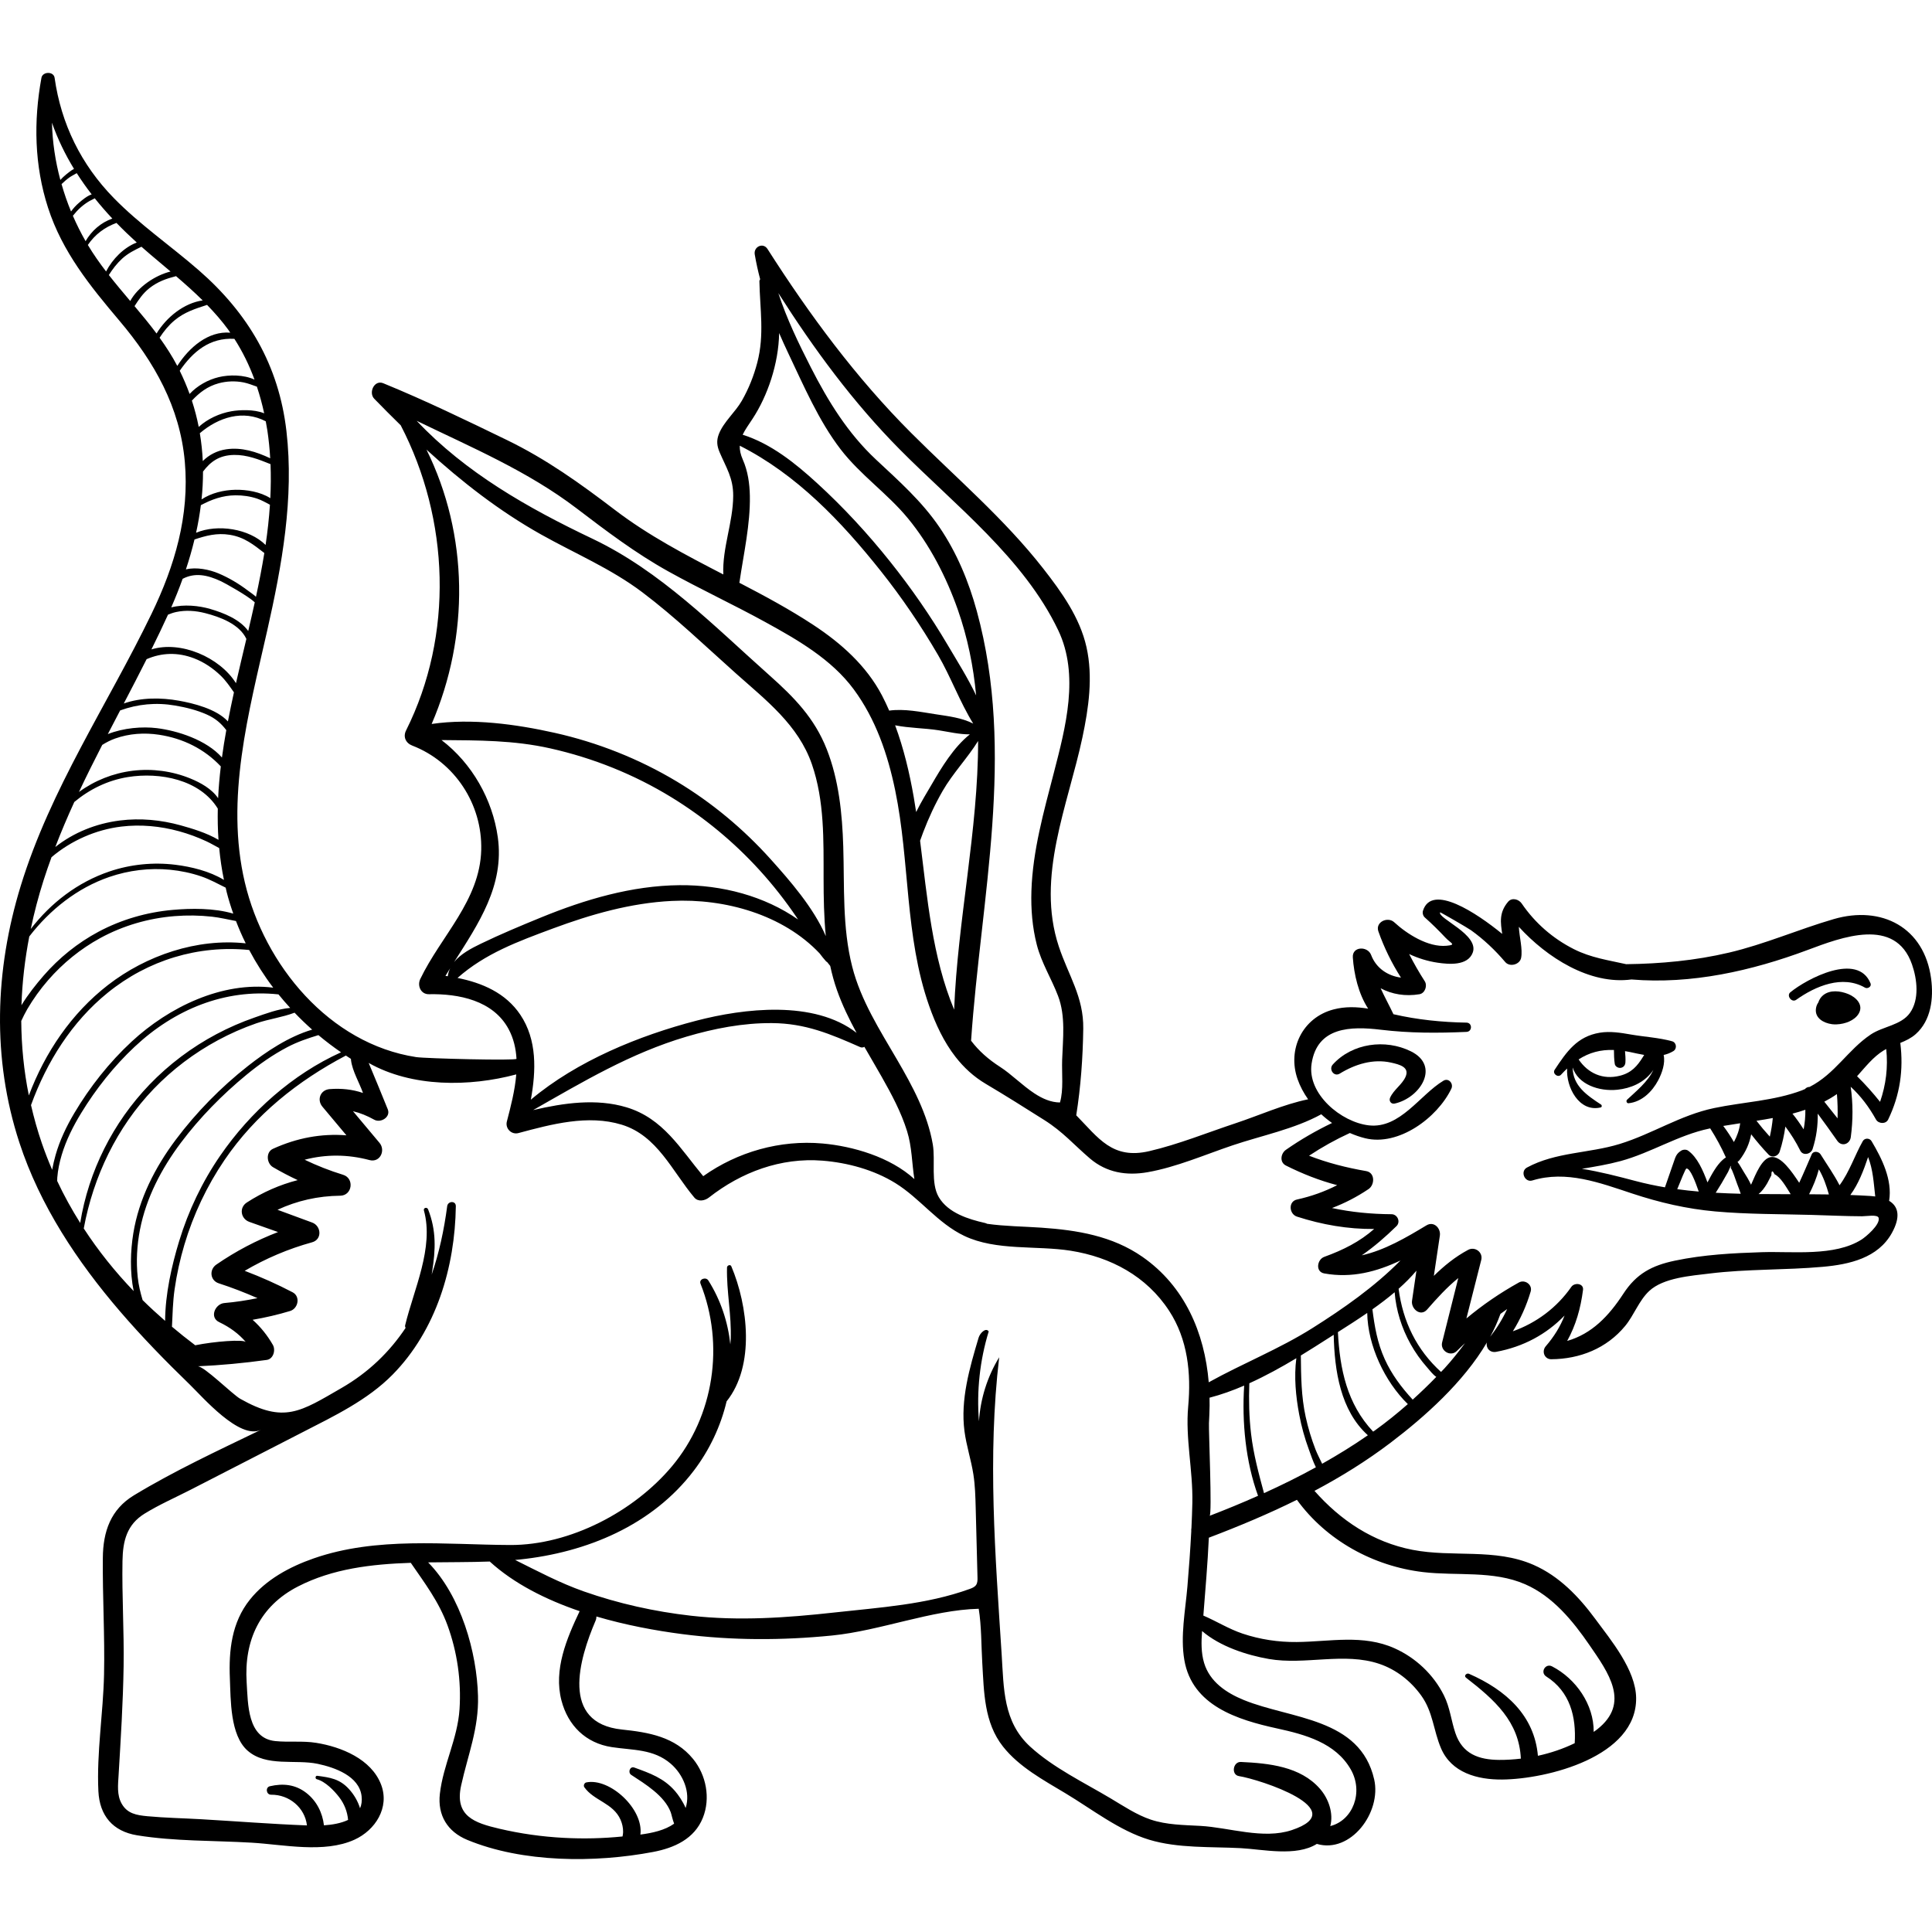 <?xml version="1.0" encoding="iso-8859-1"?>
<!-- Generator: Adobe Illustrator 19.0.0, SVG Export Plug-In . SVG Version: 6.00 Build 0)  -->
<svg version="1.1" id="Capa_1" xmlns="http://www.w3.org/2000/svg" xmlns:xlink="http://www.w3.org/1999/xlink" x="0px" y="0px"
	 viewBox="0 0 512 512" style="enable-background:new 0 0 512 512;" xml:space="preserve">
<g>
	<g>
		<g>
			<path d="M373.908,278.618c-6.792-3.361-15.584-2.17-20.716,3.504c-1.125,1.244,0.314,3.342,1.851,2.399
				c4.068-2.495,8.829-3.989,13.613-2.919c2.245,0.503,5.002,1.19,3.808,3.817c-0.926,2.039-3.118,3.364-4.071,5.477
				c-0.381,0.844,0.244,1.774,1.202,1.563C376.379,290.961,381.776,282.512,373.908,278.618z"/>
			<path d="M443.108,275.942c-3.529-0.968-7.269-1.155-10.884-1.781c-2.711-0.47-5.51-0.934-8.256-0.484
				c-6.035,0.989-8.804,5.043-11.965,9.82c-0.673,1.016,0.868,2.21,1.692,1.306c0.535-0.587,1.072-1.122,1.61-1.627
				c-0.313,4.894,3.163,11.664,8.884,10.309c0.369-0.087,0.386-0.576,0.1-0.764c-3.688-2.429-7.497-4.947-7.517-9.832
				c1.43,4.488,6.957,6.416,11.859,5.901c3.547-0.373,6.875-1.815,9.101-4.661c0.147-0.188,0.288-0.387,0.424-0.592
				c-1.405,3.117-4.649,5.719-6.971,7.902c-0.324,0.305-0.093,0.978,0.386,0.931c3.52-0.342,6.285-3.078,7.871-6.086
				c1.005-1.907,1.925-4.51,1.442-6.704c0.87-0.197,1.727-0.511,2.565-1.02C444.494,277.925,444.311,276.272,443.108,275.942z
				 M435.411,280.075c-1.535,2.482-3.077,4.234-6.098,5c-4.593,1.165-8.505-0.676-10.964-4.318c2.822-1.825,5.837-2.633,9.36-2.503
				c0.022,1.24,0.022,2.498,0.225,3.714c0.116,0.693,0.934,1.122,1.572,1.026c0.735-0.111,1.188-0.677,1.242-1.407
				c0.074-0.99-0.019-2.014-0.104-3.023c0.426,0.071,0.847,0.134,1.288,0.228c1.267,0.269,2.534,0.567,3.791,0.777
				C435.622,279.733,435.522,279.895,435.411,280.075z"/>
			<path d="M489.803,263.429c-2.075-0.836-4.826-1.198-6.678,0.338c-0.621,0.516-1.021,1.178-1.249,1.891
				c-0.332,0.468-0.567,1.028-0.644,1.717c-0.278,2.472,2.085,3.743,4.204,4.037c0.055,0.01,0.109,0.014,0.163,0.022
				c0.023,0.003,0.047,0.007,0.069,0.009c0.039,0.004,0.082,0.002,0.122,0.005c0.328,0.036,0.657,0.043,0.988,0.018
				c2.158-0.087,4.689-1.001,5.779-2.812C493.97,266.309,491.856,264.257,489.803,263.429z"/>
			<path d="M474.464,262.961c-1.11,0.905,0.364,2.839,1.542,1.999c5.154-3.673,12.275-6.656,18.238-3.222
				c0.688,0.396,1.813-0.282,1.469-1.129C492.309,252.233,478.853,259.379,474.464,262.961z"/>
			<path d="M511.767,259.352c-1.803-13.611-13.126-19.473-25.815-15.78c-9.362,2.725-18.201,6.635-27.749,8.88
				c-8.994,2.115-18.064,2.955-27.242,3.068c-4.738-1.066-9.348-1.697-13.888-3.996c-5.576-2.823-10.289-6.929-13.81-12.09
				c-0.765-1.122-2.576-1.663-3.597-0.464c-2.469,2.902-1.989,5.581-1.568,8.52c-6.807-5.562-18.663-13.446-20.994-6.146
				c-0.188,0.586,0.005,1.367,0.47,1.779c1.925,1.706,3.734,3.501,5.496,5.374c1.429,1.52,3.01,1.885,0.268,2.139
				c-4.904,0.453-10.528-3.159-13.863-6.237c-1.716-1.584-5.07-0.057-4.188,2.438c1.534,4.339,3.532,8.399,5.979,12.239
				c-3.463-0.444-6.58-2.481-7.907-6c-0.909-2.411-5.054-2.33-4.848,0.656c0.308,4.462,1.481,9.59,4.06,13.568
				c-3.056-0.494-6.131-0.599-9.222,0.224c-8.188,2.181-12.248,10.548-9.482,18.46c0.663,1.895,1.624,3.682,2.796,5.339
				c-6.526,1.343-12.96,4.266-19.205,6.338c-7.543,2.503-15.145,5.601-22.891,7.402c-9.789,2.277-13.476-3.507-19.354-9.496
				c1.202-7.556,1.751-15.322,1.859-22.943c0.121-8.475-3.928-14.081-6.489-21.827c-6.095-18.434,2.453-37.42,6.263-55.356
				c1.657-7.804,2.846-16.065,1.081-23.952c-1.752-7.83-6.598-14.597-11.457-20.813c-10.337-13.224-23.179-24.117-35.002-35.943
				c-14.641-14.646-26.944-31.317-38.069-48.74c-1.176-1.842-3.733-0.605-3.387,1.428c0.38,2.229,0.866,4.421,1.436,6.585
				c-0.127,0.148-0.207,0.345-0.202,0.586c0.15,7.391,1.356,14.098-0.547,21.446c-0.919,3.546-2.288,6.98-4.109,10.163
				c-1.751,3.061-4.809,5.567-6.09,8.835c-0.69,1.76-0.489,3.189,0.211,4.832c1.735,4.073,3.615,6.802,3.592,11.535
				c-0.033,7.043-2.923,13.82-2.62,20.831c-9.903-5.119-19.779-10.274-28.734-17.103c-9.201-7.017-18.2-13.471-28.662-18.543
				c-10.777-5.224-21.631-10.492-32.717-15.025c-2.394-0.979-3.966,2.487-2.392,4.108c2.307,2.375,4.645,4.725,7.016,7.04
				c12.948,24.945,14.058,55.588,1.414,80.865c-0.846,1.692-0.077,3.347,1.63,4.006c11.268,4.35,18.606,15.523,18.289,27.669
				c-0.35,13.41-10.675,22.777-16.162,34.209c-0.84,1.749,0.146,4.061,2.304,4.016c7.896-0.165,17.019,1.634,21.108,9.235
				c1.326,2.465,1.936,5.133,2.098,7.877c0.032,0.541-24.157-0.074-26.581-0.446c-23.022-3.529-40.234-24.393-45.407-46.268
				c-5.256-22.224,1.035-45.101,5.93-66.785c3.9-17.273,7.142-35.072,5.092-52.828C73.9,96.837,65.789,83.04,52.664,71.608
				c-7.427-6.469-15.622-12.076-22.521-19.141c-8.65-8.857-13.935-19.603-15.674-31.847c-0.249-1.758-3.176-1.693-3.487,0
				c-2.11,11.517-1.875,23.219,1.744,34.417c3.78,11.697,11.139,20.752,18.95,29.993c9.211,10.897,16.016,22.863,17.3,37.335
				c1.271,14.31-2.658,27.572-8.841,40.348c-11.675,24.123-26.731,46.249-34.66,72.114c-6.833,22.288-7.629,45.681-0.345,67.956
				c5.462,16.702,15.326,31.536,26.706,44.779c5.817,6.769,12.056,13.164,18.466,19.37c3.362,3.254,13.201,14.715,18.836,11.987
				c-11.377,5.506-22.863,10.831-33.631,17.347c-6.168,3.732-8.189,9.587-8.254,16.561c-0.097,10.311,0.54,20.614,0.319,30.939
				c-0.219,10.199-1.989,20.75-1.499,30.909c0.314,6.493,3.819,10.647,10.259,11.699c9.872,1.612,20.343,1.369,30.326,1.952
				c8.507,0.497,19.202,2.875,27.271-0.785c5.548-2.516,9.373-8.531,7.07-14.589c-2.584-6.797-10.59-10.027-17.219-11.083
				c-3.63-0.578-7.216-0.098-10.838-0.466c-7.397-0.751-7.213-9.793-7.579-15.578c-0.702-11.108,3.518-20.205,13.589-25.385
				c9.185-4.725,19.469-5.928,29.909-6.275c3.652,5.321,7.436,10.268,9.734,16.567c2.579,7.069,3.668,14.674,3.186,22.181
				c-0.507,7.898-4.335,14.758-5.212,22.46c-0.649,5.697,2.014,10.042,7.267,12.216c14.694,6.082,33.855,6.116,49.229,3.2
				c5.626-1.067,10.961-3.448,13.207-9.072c2.063-5.167,0.886-11.307-2.593-15.568c-4.814-5.896-11.767-7.062-18.88-7.808
				c-16.366-1.717-11.324-18.669-6.961-28.857c0.16-0.375,0.224-0.744,0.218-1.096c7.758,2.284,15.666,3.749,22.747,4.666
				c13.151,1.703,26.488,1.69,39.672,0.375c12.806-1.277,26.38-6.787,38.894-7.089c0.749,4.669,0.66,9.602,0.942,14.342
				c0.462,7.747,0.459,15.816,5.506,22.191c4.277,5.403,10.733,8.878,16.534,12.361c7.044,4.229,14.236,9.898,22.174,12.305
				c7.655,2.321,16.344,1.822,24.257,2.236c5.849,0.306,14.707,2.326,20.186-1.123c8.969,2.648,17.189-8.349,15.203-17.088
				c-3.725-16.386-22.108-15.966-34.537-21.038c-4.603-1.878-9.023-4.799-10.537-9.832c-0.813-2.702-0.753-5.601-0.539-8.455
				c4.784,4.128,11.949,6.408,17.705,7.408c9.621,1.672,19.959-1.867,29.291,1.3c4.501,1.528,8.317,4.552,11.079,8.385
				c3.131,4.343,3.221,9.202,5.236,13.951c2.774,6.539,9.686,8.371,16.235,8.311c11.876-0.108,35.727-6.028,35.484-21.66
				c-0.115-7.413-6.652-15.247-10.833-20.91c-4.358-5.902-9.551-11.339-16.374-14.324c-10.232-4.476-21.402-1.907-32.066-3.985
				c-10.442-2.035-19.066-7.795-25.969-15.624c7.021-3.725,13.789-7.917,20.163-12.753c9.071-6.883,19.335-16.027,25.534-26.574
				c-0.338,1.402,0.752,2.801,2.456,2.485c7.198-1.334,13.296-4.632,18.126-9.617c-1.139,2.932-2.818,5.627-4.984,8.134
				c-1.105,1.277-0.416,3.456,1.427,3.445c7.601-0.045,14.714-2.874,19.613-8.822c2.356-2.861,3.652-6.718,6.368-9.261
				c3.776-3.536,11.161-4.032,15.958-4.627c9.985-1.237,20.07-0.885,30.077-1.785c6.999-0.63,14.612-2.317,18.293-8.99
				c2.318-4.202,1.772-6.993-0.743-8.492c0.899-5.535-1.875-11.143-4.652-15.818c-0.512-0.862-1.826-0.889-2.331,0
				c-2.082,3.665-3.561,8.218-6.155,11.688c-1.465-2.85-3.272-5.376-5.024-8.19c-0.487-0.783-1.92-0.987-2.351,0
				c-1.1,2.519-2.154,5.05-3.315,7.536c-1.988-2.991-4.834-7.206-7.521-6.809c-2.33,0.344-3.939,4.338-5.241,7.323
				c-0.573-1.201-1.247-2.36-1.987-3.494c-0.356-0.546-0.919-1.649-1.598-2.561c0.207-0.141,0.398-0.3,0.54-0.486
				c1.718-2.249,2.614-4.417,3.08-6.821c1.443,1.856,2.961,3.645,4.6,5.371c0.953,1.004,2.551,0.441,2.948-0.779
				c0.726-2.228,1.199-4.415,1.509-6.646c1.499,1.992,2.806,4.082,3.952,6.381c0.725,1.453,2.822,0.941,3.266-0.427
				c1.02-3.145,1.413-6.236,1.36-9.376c1.752,2.374,3.483,4.762,5.178,7.194c1.158,1.662,3.336,0.911,3.586-0.971
				c0.598-4.49,0.604-8.938-0.03-13.353c2.676,2.479,4.808,5.283,6.71,8.688c0.647,1.159,2.611,1.275,3.226,0
				c3.152-6.536,4.096-13.177,3.215-20.3c1.446-0.589,2.857-1.244,4.082-2.331C511.779,270.413,512.451,264.514,511.767,259.352z
				 M238.467,119.125c14.576,14.72,32.87,28.82,41.975,47.907c5.666,11.876,1.955,25.686-1.165,37.764
				c-2.657,10.284-5.608,20.649-5.942,31.338c-0.149,4.77,0.239,9.625,1.434,14.257c1.251,4.847,3.862,8.907,5.622,13.532
				c2.054,5.398,1.284,11.326,1.089,16.963c-0.125,3.62,0.412,7.923-0.58,11.284c-2.414-0.027-4.635-1.014-6.737-2.389
				c-3.225-2.111-6.168-5.139-9.095-7.019c-3.161-2.03-5.661-4.248-7.723-6.963c2.614-38.059,11.83-76.136,1.526-113.824
				c-2.147-7.854-5.292-15.468-9.88-22.22c-4.728-6.959-10.775-12.288-16.868-17.987c-7.433-6.954-12.636-15.387-17.234-24.392
				c-3.286-6.435-6.403-12.91-8.622-19.702C215.701,92.487,226.012,106.548,238.467,119.125z M244.656,220.549
				c1.438-3.776,3.136-7.43,5.149-10.934c2.665-4.642,6.576-8.69,9.403-13.243c0.026,23.587-5.444,47.638-6.35,71.196
				c-5.809-13.866-7.122-29.644-9.025-44.762C244.096,222.129,244.335,221.393,244.656,220.549z M242.789,215.194
				c-0.202-1.331-0.413-2.656-0.641-3.968c-1.116-6.391-2.647-12.862-4.93-19.013c3.771,0.756,7.839,0.734,11.578,1.326
				c2.788,0.441,5.485,1.095,8.227,1.071c-4.3,3.418-7.549,8.852-10.136,13.299C245.75,209.863,244.136,212.453,242.789,215.194z
				 M199.441,110.972c3.962-6.035,6.903-14.566,7.037-22.707c0.768,1.782,1.568,3.555,2.406,5.316
				c4.094,8.602,8.063,17.905,13.885,25.486c5.218,6.795,12.393,11.687,17.834,18.287c5.814,7.053,10.187,15.583,13.212,24.171
				c2.641,7.499,4.146,15.099,4.872,22.768c-2.228-4.702-5.124-9.261-7.496-13.288c-4.564-7.748-9.7-15.149-15.308-22.176
				c-5.913-7.409-12.378-14.421-19.378-20.817c-5.768-5.271-12.168-10.422-19.69-12.807
				C197.457,113.855,198.419,112.527,199.441,110.972z M195.98,154.216c1.084-7.4,2.883-15.298,2.74-22.81
				c-0.061-3.278-0.537-6.592-1.872-9.607c-0.619-1.396-0.848-2.591-0.805-3.686c15.051,7.603,26.925,20.078,37.358,33.197
				c5.613,7.058,10.69,14.537,15.225,22.331c3.307,5.684,5.765,12.43,9.284,18.116c-3.028-1.54-6.532-1.951-9.945-2.473
				c-4.001-0.612-8.278-1.52-12.318-0.965c-0.598-1.364-1.225-2.714-1.916-4.029c-4.146-7.895-10.84-13.84-18.195-18.68
				c-6.31-4.152-12.939-7.71-19.613-11.18C195.944,154.361,195.969,154.293,195.98,154.216z M113.018,119.156
				c9.334,8.512,19.305,16.283,30.38,22.492c9.044,5.07,18.488,9.024,26.824,15.309c8.738,6.589,16.698,14.28,24.859,21.555
				c7.936,7.076,16.468,13.596,20.075,24.009c3.364,9.711,3.088,20.172,3.103,30.305c0.007,5.073,0.091,10.191,0.586,15.251
				c-3.244-7.536-9.519-14.704-14.605-20.367c-7.215-8.034-15.642-15.056-24.906-20.614c-9.982-5.989-20.991-10.35-32.348-12.889
				c-10.255-2.292-21.974-3.899-32.594-2.348C124.453,168.541,124.194,141.747,113.018,119.156z M118.669,258.67
				c-0.002,0.015,0.002,0.029,0,0.044c-0.207-0.031-0.415-0.066-0.623-0.094c0.411-0.675,0.83-1.348,1.252-2.02
				C118.997,257.237,118.775,257.922,118.669,258.67z M120.338,254.956c6.481-10.199,13.36-20.272,11.588-33.053
				c-1.389-10.018-6.834-19.618-14.923-25.78c9.715,0.09,19.084,0.018,28.846,2.208c11.32,2.54,22.195,6.894,32.089,12.958
				c8.666,5.311,16.538,11.827,23.379,19.343c3.565,3.917,6.842,8.096,9.809,12.484c0.124,0.183,0.241,0.372,0.363,0.557
				c-8.832-6.167-20.071-9.198-31.412-9.092c-12.647,0.119-25.033,3.786-36.653,8.538c-5.368,2.195-10.77,4.449-15.992,6.973
				C124.934,251.3,122.108,252.77,120.338,254.956z M121.25,259.163c7.325-6.474,15.984-9.652,25.24-13.089
				c10.163-3.774,20.636-6.774,31.521-7.317c14.152-0.706,29.526,3.653,39.21,13.916c0.524,0.705,1.067,1.396,1.657,2.046
				c0.102,0.113,0.213,0.189,0.326,0.242c0.27,0.339,0.555,0.663,0.813,1.013c0.465,2.169,1.048,4.316,1.794,6.429
				c1.389,3.934,3.209,7.665,5.191,11.316c-11.252-8.758-29.89-6.496-42.463-3.225c-15.155,3.943-31.594,10.631-43.86,20.934
				c1.402-7.709,1.675-15.855-2.783-22.506C134.018,263.136,127.796,260.475,121.25,259.163z M227.95,277.491
				c0.397,0.175,0.804,0.116,1.118-0.071c1.517,2.648,3.075,5.275,4.576,7.925c2.618,4.624,5.158,9.346,6.743,14.439
				c1.305,4.193,1.26,8.462,1.933,12.69c-6.4-5.862-16.327-8.727-24.349-9.437c-11.242-0.995-22.473,2.19-31.611,8.662
				c-6.042-7.246-10.614-15.324-20.332-18.251c-7.979-2.403-16.624-1.156-24.74,0.734c13.181-7.496,25.792-15.07,40.618-19.454
				c7.367-2.178,14.984-3.65,22.691-3.596C213.45,271.193,220.063,274.012,227.95,277.491z M67.837,158.153
				c-0.697-0.644-1.54-1.186-2.177-1.667c-2.395-1.809-5.007-3.374-7.777-4.538c-2.349-0.988-5.815-1.745-8.617-1.049
				c0.877-2.63,1.631-5.276,2.276-7.931c3.024-1.011,5.913-1.794,9.347-1.24c3.904,0.629,6.337,2.654,9.161,4.826
				C69.424,150.427,68.668,154.293,67.837,158.153z M70.384,144.419c-4.348-4.314-12.695-5.624-18.42-3.232
				c0.537-2.432,0.956-4.871,1.266-7.314c2.845-1.515,5.799-2.587,9.152-2.611c1.956-0.014,3.91,0.261,5.768,0.883
				c1.21,0.405,2.284,1.034,3.388,1.611C71.304,137.318,70.909,140.872,70.384,144.419z M71.636,132.02
				c-2.66-1.7-6.371-2.286-9.253-2.226c-3.121,0.065-6.359,0.841-8.971,2.553c0.26-2.456,0.389-4.915,0.388-7.373
				c1.972-2.61,4.265-4.341,8.222-4.413c3.373-0.061,6.565,1.182,9.669,2.44C71.815,126.016,71.786,129.021,71.636,132.02z
				 M70.847,114.039c0.373,2.477,0.617,4.946,0.761,7.409c-3.651-1.724-7.585-2.982-11.649-2.381
				c-2.456,0.363-4.587,1.48-6.221,3.121c-0.107-2.465-0.376-4.927-0.782-7.383c4.964-4.237,11.464-6.3,17.473-3.154
				C70.575,112.446,70.726,113.241,70.847,114.039z M70.01,109.536c-2.677-1.123-6.629-0.916-8.723-0.542
				c-3.108,0.555-6.237,1.976-8.624,4.14c-0.454-2.329-1.06-4.651-1.812-6.964c1.961-2.1,4.128-3.792,7.117-4.599
				c2.116-0.572,4.37-0.652,6.524-0.236c1.244,0.24,2.408,0.724,3.591,1.133C68.849,104.787,69.498,107.147,70.01,109.536z
				 M13.769,32.521c1.529,4.355,3.503,8.412,5.847,12.238c-0.767,0.388-1.502,1.002-2.063,1.455
				c-0.558,0.451-1.079,0.945-1.561,1.473C14.662,42.736,13.898,37.64,13.769,32.521z M16.31,48.792
				c0.661-0.637,1.346-1.245,2.107-1.782c0.573-0.404,1.284-0.731,1.918-1.123c1.233,1.928,2.549,3.806,3.962,5.626
				c-1.243,0.41-2.5,1.491-3.348,2.217c-0.793,0.678-1.514,1.458-2.123,2.313C17.846,53.677,17.016,51.252,16.31,48.792z
				 M19.311,57.185c0.661-0.816,1.351-1.602,2.157-2.299c0.7-0.606,1.448-1.149,2.25-1.613c0.455-0.264,0.958-0.447,1.394-0.718
				c1.471,1.834,3.021,3.623,4.658,5.364c-2.993,1.05-5.521,3.248-7.087,5.99C21.434,61.732,20.313,59.484,19.311,57.185z
				 M23.28,64.917c1.876-2.758,4.429-4.684,7.586-5.842c1.715,1.769,3.511,3.497,5.378,5.191c-3.439,1.33-6.44,4.387-8.13,7.677
				C26.382,69.689,24.748,67.363,23.28,64.917z M28.846,72.887c0.985-1.58,2.138-3.071,3.498-4.324
				c1.576-1.452,3.311-2.279,5.141-3.178c0.787,0.698,1.584,1.391,2.395,2.079c1.764,1.496,3.544,2.986,5.317,4.486
				c-4.109,1.022-8.63,4.072-10.686,7.818C32.593,77.496,30.678,75.222,28.846,72.887z M35.655,81.128
				c1.103-1.715,2.2-3.383,3.938-4.761c2.18-1.727,4.513-2.534,7.058-3.186c2.421,2.074,4.804,4.192,7.062,6.43
				c-4.929,0.696-9.565,4.41-12.225,8.773C39.636,85.9,37.655,83.507,35.655,81.128z M42.295,89.503
				c1.1-1.703,2.381-3.281,3.95-4.595c2.634-2.207,5.506-3.085,8.628-4.107c2.007,2.071,3.913,4.238,5.625,6.584
				c0.184,0.253,0.343,0.521,0.522,0.777c-5.828-0.487-10.902,3.905-14.038,8.809C45.606,94.346,44.01,91.882,42.295,89.503z
				 M47.63,98.259c3.506-5.096,7.941-8.824,14.486-8.465c2.176,3.392,3.949,7.02,5.331,10.802c-2.881-1.322-6.715-1.315-9.476-0.654
				c-2.837,0.679-5.676,2.255-7.725,4.46C49.504,102.345,48.633,100.297,47.63,98.259z M48.4,153.393
				c3.23-1.688,6.488-1.085,10.211,0.667c0.962,0.452,7.112,3.846,8.904,5.572c-0.556,2.53-1.136,5.059-1.731,7.587
				c-2.246-3.128-6.562-4.813-10.084-5.843c-2.93-0.857-6.933-1.291-10.32-0.41C46.474,158.461,47.484,155.935,48.4,153.393z
				 M44.524,162.891c0.688-0.277,1.385-0.533,2.126-0.693c2.567-0.557,5.187-0.361,7.72,0.286c3.942,1.008,9.074,2.899,10.92,6.833
				c-0.926,3.912-1.864,7.822-2.751,11.734c-4.338-6.893-14.644-11.329-22.409-8.954C41.636,169.051,43.116,165.991,44.524,162.891z
				 M38.852,174.689c3.998-1.73,8.228-1.891,12.591-0.22c2.634,1.008,5.062,2.66,7.078,4.618c1.367,1.328,2.404,2.867,3.475,4.394
				c-0.566,2.567-1.105,5.135-1.597,7.705c-3.096-3.364-9.284-4.831-12.999-5.496c-4.699-0.841-9.999-0.881-14.597,0.744
				C34.842,182.532,36.874,178.625,38.852,174.689z M31.844,188.269c4.647-1.674,9.475-2.172,14.627-1.285
				c2.843,0.49,5.722,1.203,8.362,2.384c2.298,1.028,3.792,2.353,5.138,4.124c-0.434,2.416-0.827,4.834-1.154,7.255
				c-4.096-4.666-11.801-7.112-17.254-7.781c-3.832-0.47-8.79-0.082-12.988,1.575C29.659,192.448,30.752,190.359,31.844,188.269z
				 M27.093,197.409c1.051-0.659,2.164-1.245,3.422-1.693c3.719-1.325,7.738-1.595,11.632-1.002c6.41,0.976,12.042,3.791,16.37,8.39
				c-0.332,2.805-0.581,5.614-0.713,8.429c-1.678-2.482-4.667-4.125-7.348-5.223c-4.817-1.972-10.141-2.687-15.306-2.052
				c-5.195,0.639-10.093,2.604-14.225,5.626C22.899,205.685,24.975,201.538,27.093,197.409z M19.691,212.534
				c4.047-3.376,8.874-5.747,14.191-6.605c8.454-1.365,19.084,0.639,23.835,8.358c-0.055,2.753-0.01,5.512,0.186,8.278
				c-3.1-1.842-7.033-3.01-10.008-3.837c-5.218-1.45-10.706-1.972-16.088-1.295c-6.364,0.801-12.292,3.197-17.153,7.033
				C16.204,220.425,17.899,216.456,19.691,212.534z M11.551,233.27c0.655-2.057,1.366-4.086,2.101-6.103
				c5.205-4.418,11.771-7.299,18.485-8.113c5.127-0.622,10.353-0.126,15.326,1.239c2.503,0.687,4.947,1.59,7.298,2.69
				c1.114,0.521,2.208,1.179,3.327,1.762c0.272,2.806,0.673,5.619,1.258,8.441c-3.8-2.323-8.659-3.487-12.816-4.008
				c-5.865-0.734-11.905-0.133-17.505,1.761c-8.442,2.856-15.527,8.32-20.874,15.25C9.057,241.859,10.19,237.548,11.551,233.27z
				 M7.761,248.171c5.455-7.076,12.746-12.863,21.206-15.766c5.147-1.766,10.677-2.447,16.097-1.916
				c2.82,0.276,5.604,0.858,8.287,1.774c2.273,0.775,4.328,1.93,6.455,2.973c0.087,0.37,0.156,0.739,0.25,1.11
				c0.495,1.962,1.098,3.883,1.763,5.776c-5.103-1.516-11.261-1.418-16.054-0.991c-6.857,0.61-13.573,2.546-19.653,5.786
				c-5.504,2.933-10.473,6.935-14.558,11.644c-1.956,2.255-4.115,4.949-5.868,7.833C5.88,260.304,6.598,254.22,7.761,248.171z
				 M5.634,270.56c0.497-1.054,1-2.105,1.586-3.107c1.597-2.73,3.455-5.311,5.529-7.697c3.91-4.5,8.594-8.31,13.83-11.165
				c6.05-3.299,12.815-5.258,19.681-5.806c3.305-0.264,6.643-0.22,9.938,0.148c2.125,0.237,4.226,0.758,6.336,1.148
				c0.776,2.012,1.63,3.988,2.583,5.912c-12.905-1.39-26.351,3.197-36.492,11.042c-9.686,7.493-16.689,17.879-20.979,29.267
				C6.318,283.755,5.678,277.16,5.634,270.56z M13.824,310.01c-0.991-2.302-1.912-4.649-2.739-7.052
				c-1.151-3.345-2.089-6.712-2.868-10.091c4.162-11.444,10.81-22.078,20.346-29.794c10.677-8.64,23.957-12.664,37.474-11.314
				c1.855,3.493,3.98,6.836,6.372,9.984c-13.589-1.717-27.701,5.206-37.481,14.256c-5.942,5.499-11.125,12.049-15.251,19.012
				c-2.065,3.485-3.846,7.199-4.951,11.106C14.39,307.307,14.066,308.638,13.824,310.01z M15.153,312.967
				c0.006-0.299,0.004-0.598,0.027-0.897c0.161-2.042,0.59-4.055,1.177-6.015c1.179-3.936,3.044-7.626,5.182-11.122
				c3.908-6.392,8.661-12.388,14.128-17.518c10.595-9.943,23.952-15.4,38.133-13.894c0.994,1.231,2.039,2.422,3.108,3.591
				c-3.164,0.251-6.513,1.524-9.419,2.533c-3.476,1.207-6.864,2.682-10.115,4.408c-6.574,3.49-12.616,8.024-17.772,13.394
				c-9.677,10.081-16.114,22.909-18.347,36.645C19.01,320.526,16.962,316.823,15.153,312.967z M22.195,325.556
				c2.543-13.775,8.792-26.842,18.533-36.982c4.962-5.165,10.736-9.517,17.039-12.914c3.259-1.756,6.651-3.253,10.149-4.466
				c3.296-1.143,6.916-1.583,10.146-2.822c1.489,1.56,3.045,3.06,4.663,4.493c-6.23,1.836-12.184,5.84-17.01,9.629
				c-7.149,5.614-13.704,12.289-19.153,19.563c-5.473,7.307-9.753,15.685-11.231,24.763c-0.76,4.666-0.958,10.223,0.094,15.331
				C30.497,337.024,26.063,331.488,22.195,325.556z M43.757,350.046c-2.046-1.783-4.041-3.614-5.962-5.507
				c-0.586-1.953-1.069-3.938-1.295-6.059c-0.45-4.214-0.209-8.506,0.604-12.661c1.65-8.422,5.703-16.14,10.818-22.965
				c4.996-6.666,10.99-12.757,17.42-18.045c3.366-2.768,6.962-5.293,10.827-7.318c2.686-1.407,5.416-2.322,8.214-3.174
				c1.922,1.611,3.926,3.128,5.996,4.555c-12.888,5.822-24.041,15.807-32.008,27.37c-4.777,6.934-8.444,14.627-10.898,22.678
				C45.486,335.445,43.794,342.951,43.757,350.046z M51.538,356.356c-2.043-1.534-4.025-3.13-5.967-4.763
				c0.164-3.314,0.227-6.619,0.702-9.936c0.573-3.998,1.447-7.955,2.6-11.826c2.37-7.954,5.95-15.532,10.615-22.397
				c8.198-12.067,19.42-20.977,32.17-27.702c0.447,0.295,0.89,0.595,1.343,0.882c0.007,0.113,0.01,0.226,0.023,0.337
				c0.345,2.883,2.21,5.959,3.169,8.696c-2.769-0.945-5.715-1.265-8.82-1.023c-2.457,0.192-3.472,2.8-1.93,4.66
				c2.107,2.541,4.237,5.062,6.36,7.589c-6.625-0.512-13.087,0.671-19.453,3.567c-1.987,0.904-1.689,3.887,0,4.875
				c2.141,1.253,4.321,2.391,6.542,3.427c-4.725,1.225-9.232,3.182-13.484,5.936c-2.11,1.367-1.615,4.319,0.672,5.136
				c2.531,0.904,5.065,1.797,7.599,2.693c-5.754,2.22-11.202,5.074-16.355,8.625c-1.932,1.332-1.654,4.214,0.648,4.96
				c3.507,1.136,6.914,2.457,10.262,3.93c-2.883,0.596-5.793,1.041-8.786,1.299c-2.415,0.209-4.028,3.788-1.369,5.057
				c2.876,1.374,5.163,3.066,7.074,5.28c-0.652-0.755-8.292-0.186-13.436,0.857C51.656,356.463,51.605,356.405,51.538,356.356z
				 M153.599,427.004c-3.432,7.258-6.931,15.474-4.81,23.635c1.733,6.668,6.451,11.302,13.313,12.36
				c5.575,0.86,11.074,0.452,15.657,4.404c3.252,2.805,5.307,7.538,3.942,11.728c-0.772-1.816-1.989-3.534-2.808-4.478
				c-2.993-3.45-6.646-4.727-10.788-6.232c-1.18-0.428-1.785,1.314-0.819,1.944c3.746,2.446,8.799,5.521,10.451,9.869
				c0.197,0.518,0.468,1.884,0.91,3.06c-2.415,1.739-5.772,2.473-8.937,2.888c0.889-6.781-8.113-15.079-14.332-13.822
				c-0.523,0.106-0.835,0.839-0.522,1.282c2.543,3.595,7.63,4.166,9.589,8.599c0.46,1.042,0.706,2.164,0.684,3.301
				c-0.007,0.367-0.08,0.753-0.152,1.142c-5.178,0.526-10.393,0.642-15.59,0.366c-5.753-0.305-11.465-1.107-17.074-2.426
				c-6.495-1.526-11.915-3.292-10.103-11.472c1.809-8.168,4.688-15.067,4.466-23.671c-0.297-11.5-4.457-26.518-13.219-35.431
				c5.483-0.079,10.971-0.028,16.33-0.227c6.454,5.886,14.912,10.116,23.828,13.156
				C153.609,426.989,153.603,426.995,153.599,427.004z M338.443,458.055c7.396,1.615,15.478,3.793,19.521,10.854
				c3.456,6.036,0.563,13.529-5.425,15.02c0.875-3.327-0.382-7.187-2.75-9.896c-5.183-5.927-13.565-6.749-20.936-7.096
				c-2.109-0.099-2.656,3.41-0.507,3.75c5.514,0.874,30.218,8.897,13.995,14.308c-7.586,2.53-16.552-0.692-24.247-1.116
				c-4.374-0.241-8.927-0.258-13.122-1.662c-3.779-1.265-7.209-3.583-10.611-5.61c-7.078-4.217-15.254-8.14-21.361-13.74
				c-7.182-6.585-6.969-15.379-7.549-24.416c-1.696-26.42-3.773-52.327-0.657-78.759c-3.124,5.11-4.981,10.988-5.359,16.966
				c-0.65-8.005,0.231-16.131,2.581-23.811c-0.72-1.129-2.3,0.391-2.682,1.674c-2.402,8.055-4.83,16.404-3.741,24.738
				c0.506,3.873,1.762,7.613,2.364,11.473c0.457,2.928,0.535,5.901,0.612,8.864c0.159,6.14,0.318,12.281,0.477,18.421
				c0.018,0.696,0.021,1.445-0.373,2.018c-0.382,0.557-1.055,0.825-1.689,1.054c-11.498,4.16-23.8,4.901-35.861,6.239
				c-12.617,1.399-25.345,2.29-38.003,0.857c-9.644-1.092-19.226-3.218-28.385-6.436c-6.382-2.243-12.253-5.374-18.224-8.344
				c0.391-0.036,0.783-0.07,1.172-0.111c17.76-1.861,35.173-9.042,46.217-23.598c4.143-5.46,7.103-11.755,8.654-18.317
				c7.585-9.49,5.658-25.369,1.254-35.793c-0.251-0.595-1.13-0.245-1.143,0.31c-0.16,6.374,1.244,12.69,0.977,19.085
				c-0.018,0.434-0.063,0.862-0.096,1.293c-0.637-5.904-2.522-11.683-5.828-16.938c-0.648-1.031-2.563-0.372-2.069,0.872
				c6.4,16.123,3.596,35.059-7.587,48.393c-10.037,11.968-27.003,20.914-42.866,20.843c-17.172-0.077-35.38-2.264-52.066,3.548
				c-6.363,2.216-12.653,5.601-16.92,10.943c-4.819,6.034-5.608,13.425-5.293,20.906c0.235,5.592,0.041,14.995,4.683,19.09
				c4.957,4.374,12.691,2.258,18.597,3.507c4.571,0.966,10.992,3.258,11.623,8.537c0.152,1.275-0.015,2.337-0.402,3.239
				c-0.593-1.888-1.58-3.62-2.991-5.148c-2.46-2.665-4.955-3.005-8.35-3.459c-0.523-0.07-0.62,0.784-0.123,0.911
				c2.224,0.566,4.592,3.006,5.942,4.77c1.342,1.753,2.162,3.825,2.347,6.008c-1.855,0.891-4.181,1.289-6.394,1.438
				c-0.392-3.365-1.95-6.47-4.665-8.586c-2.895-2.257-6.159-2.589-9.657-1.779c-1.264,0.293-0.981,2.266,0.305,2.25
				c4.823-0.058,8.964,3.436,9.511,8.136c-9.367-0.356-18.737-1.104-28.096-1.642c-4.722-0.271-9.487-0.356-14.197-0.796
				c-2.904-0.271-5.326-0.695-6.813-3.331c-1.297-2.298-0.964-4.986-0.813-7.532c0.574-9.642,1.184-19.254,1.332-28.916
				c0.143-9.289-0.464-18.583-0.3-27.862c0.094-5.329,1.145-9.644,5.886-12.563c3.88-2.389,8.166-4.259,12.218-6.34
				c9.885-5.078,19.771-10.156,29.656-15.233c8.327-4.277,17.187-8.498,23.836-15.259c11.558-11.753,16.521-28.482,16.745-44.616
				c0.021-1.519-2.105-1.414-2.291,0c-0.83,6.296-2.142,12.389-4.112,18.112c0.036-0.225,0.071-0.45,0.107-0.674
				c0.949-5.904,1.156-10.984-1.057-16.621c-0.262-0.67-1.306-0.423-1.105,0.304c2.724,9.854-2.712,20.998-4.97,30.417
				c-0.064,0.269-0.001,0.505,0.124,0.695c-4.196,6.294-9.719,11.742-17.006,15.947c-10.866,6.271-15.177,9.436-26.806,2.862
				c-2.09-1.182-9.608-8.698-11.3-8.623c6.124-0.271,12.214-0.845,18.304-1.69c1.787-0.248,2.4-2.634,1.622-3.987
				c-1.476-2.565-3.264-4.774-5.366-6.649c3.347-0.579,6.658-1.334,9.947-2.333c2.13-0.647,2.791-3.84,0.648-4.96
				c-4.132-2.159-8.357-4.041-12.692-5.685c5.599-3.286,11.515-5.807,17.868-7.563c2.724-0.753,2.424-4.355,0-5.234
				c-3.064-1.111-6.118-2.244-9.173-3.379c5.188-2.408,10.69-3.655,16.626-3.73c3.206-0.04,3.803-4.615,0.751-5.545
				c-3.533-1.077-6.906-2.421-10.19-3.991c5.607-1.472,11.432-1.446,17.189,0.093c2.792,0.746,4.337-2.554,2.656-4.563
				c-2.34-2.796-4.685-5.588-7.027-8.383c1.906,0.448,3.75,1.2,5.632,2.25c1.689,0.942,4.42-0.669,3.585-2.757
				c-1.643-4.112-3.361-8.195-5.058-12.286c11.44,6.483,26.688,6.365,39.112,3.035c-0.353,4.279-1.483,8.591-2.494,12.485
				c-0.477,1.84,1.213,3.561,3.065,3.065c8.728-2.34,18.416-4.961,27.367-2.224c9.427,2.882,13.347,12.291,19.238,19.301
				c1.034,1.231,2.804,0.849,3.888,0c8.604-6.746,19.063-10.639,30.087-9.764c6.654,0.529,13.621,2.422,19.328,5.955
				c6.548,4.054,11.161,10.604,18.24,13.977c8.451,4.027,19.167,2.501,28.197,3.935c10.625,1.687,20.112,6.74,26.101,15.923
				c4.935,7.567,5.852,16.539,5.049,25.345c-0.776,8.493,1.28,16.858,1.102,25.525c-0.046,2.228-0.135,4.455-0.242,6.681
				c-0.054,0.28-0.069,0.566-0.045,0.849c-0.249,4.888-0.61,9.772-1.022,14.648c-0.534,6.329-1.9,13.164-0.816,19.487
				C315.939,452.049,327.981,455.771,338.443,458.055z M302.74,333.06c-7.966-5.54-17.263-7.06-26.75-7.715
				c-4.742-0.328-9.64-0.353-14.389-1.024c-0.178-0.094-0.371-0.176-0.6-0.227c-4.395-0.987-9.751-2.679-12.201-6.819
				c-2.22-3.751-0.864-9.707-1.598-13.989c-1.383-8.068-5.374-15.433-9.446-22.424c-4.61-7.915-9.62-15.71-11.91-24.681
				c-2.652-10.391-2.042-21.213-2.373-31.835c-0.272-8.711-1.165-17.637-4.379-25.807c-3.241-8.238-8.647-13.758-15.16-19.552
				c-14.751-13.123-28.868-27.617-46.886-36.197c-17.211-8.195-33.647-17.524-46.621-31.269
				c14.545,7.048,29.432,13.334,42.401,23.216c7.858,5.988,15.596,11.854,24.253,16.671c8.454,4.705,17.239,8.78,25.718,13.439
				c8.545,4.695,17.555,9.856,23.446,17.827c5.833,7.893,9.023,17.249,10.992,26.781c3.912,18.937,2.505,38.6,8.983,57.066
				c1.727,4.923,3.918,9.608,7.016,13.582c2.174,2.789,4.791,5.23,8.024,7.143c5.231,3.095,10.372,6.34,15.509,9.588
				c4.955,3.133,7.769,6.491,12.068,10.168c4.399,3.762,9.697,4.629,15.306,3.641c7.661-1.35,15.202-4.654,22.55-7.131
				c7.602-2.562,16.385-4.317,23.457-8.216c0.899,0.83,1.855,1.604,2.859,2.307c-4.26,2.047-8.335,4.393-12.228,7.111
				c-1.375,0.96-1.742,3.289,0,4.164c4.379,2.199,8.892,3.975,13.583,5.204c-3.343,1.712-6.869,2.972-10.649,3.802
				c-2.382,0.523-2.086,3.862,0,4.534c6.675,2.152,13.503,3.338,20.45,3.274c-3.817,3.366-8.196,5.568-13.222,7.389
				c-1.904,0.69-2.413,3.957,0,4.392c7.309,1.319,13.911-0.465,20.208-3.436c-6.891,6.979-15.091,12.717-23.35,17.926
				c-8.773,5.532-18.469,9.356-27.471,14.358C319.226,353.205,313.963,340.865,302.74,333.06z M333.396,396.401
				c-4.233,1.882-8.519,3.646-12.838,5.306c0.702-0.27-0.267-22.626-0.173-24.517c0.077-1.561,0.154-3.122,0.173-4.684
				c0.008-0.701-0.007-1.401-0.021-2.1c3.088-0.796,6.156-1.904,9.18-3.208C329.1,376.915,330.095,387.314,333.396,396.401z
				 M377.172,416.625c8.966,1.057,18.55-0.479,27.029,3.227c7.286,3.184,12.602,9.676,17,16.076
				c5.039,7.333,10.975,15.402,2.041,22.392c-0.29,0.227-0.598,0.436-0.899,0.653c0.077-7.224-4.68-14.081-11.028-17.365
				c-1.761-0.911-3.235,1.593-1.556,2.661c6.338,4.029,7.981,10.689,7.557,17.695c-3.059,1.487-6.378,2.605-9.752,3.339
				c-0.941-10.663-8.435-17.429-18.272-21.735c-0.611-0.267-1.436,0.531-0.793,1.028c7.598,5.887,14.091,11.656,14.542,21.461
				c-1.945,0.233-3.874,0.35-5.742,0.337c-5.426-0.037-9.754-1.587-11.61-7.122c-1.125-3.355-1.429-6.77-3.042-9.993
				c-2.75-5.498-7.43-9.924-13.027-12.445c-8.384-3.777-17.148-1.769-25.971-1.68c-4.871,0.049-9.729-0.682-14.353-2.231
				c-3.656-1.225-6.9-3.284-10.395-4.777c0.54-6.874,1.137-13.752,1.454-20.642c7.925-3.005,15.758-6.284,23.341-10.04
				C351.531,408.248,363.967,415.069,377.172,416.625z M334.974,395.7c-1.407-5.197-2.789-10.296-3.425-15.687
				c-0.527-4.47-0.629-8.946-0.467-13.429c4.277-1.938,8.458-4.24,12.461-6.643c-0.645,4.945-0.145,10.123,0.765,14.951
				c0.59,3.132,1.437,6.213,2.539,9.203c0.546,1.48,1.101,3.203,1.876,4.75C344.236,391.311,339.641,393.584,334.974,395.7z
				 M350.383,387.913c-0.592-1.279-1.276-2.533-1.761-3.787c-1.089-2.814-1.963-5.715-2.608-8.663
				c-1.186-5.431-1.217-10.776-1.278-16.242c2.422-1.476,4.777-2.974,7.044-4.427c0.538-0.345,1.105-0.704,1.665-1.06
				c0.21,9.486,1.772,20.058,9.054,26.626C358.585,383.081,354.528,385.574,350.383,387.913z M364.42,379.039
				c-0.172,0.124-0.351,0.237-0.523,0.359c-6.936-7.374-8.831-16.576-9.337-26.375c2.49-1.581,5.138-3.268,7.768-5.078
				c0.148,8.671,4.642,18.177,10.761,24.156C370.313,374.546,367.428,376.869,364.42,379.039z M374.38,370.919
				c-2.976-3.243-5.553-6.635-7.409-10.728c-1.959-4.319-2.691-8.64-3.269-13.207c2.024-1.434,4.019-2.935,5.892-4.527
				c0.378,4.817,1.859,9.493,4.214,13.723c1.24,2.227,2.73,4.325,4.421,6.232c0.645,0.728,1.459,1.846,2.4,2.477
				C378.618,366.975,376.524,368.975,374.38,370.919z M382.828,362.604c-0.305,0.333-0.63,0.646-0.939,0.976
				c-6.451-5.854-10.111-13.341-11.246-22.035c1.718-1.527,3.322-3.125,4.729-4.807c-0.39,2.659-0.781,5.318-1.171,7.977
				c-0.309,2.099,2.242,4.337,3.997,2.327c2.615-2.994,5.241-5.887,8.262-8.342l-4.279,17.038c-0.563,2.241,2.231,3.954,3.909,2.275
				c0.704-0.704,1.432-1.38,2.156-2.061C386.539,358.235,384.776,360.479,382.828,362.604z M394.908,354.266
				c1.075-1.978,1.985-4.006,2.729-6.072c0.591-0.428,1.172-0.869,1.773-1.283C398.214,349.505,396.724,351.935,394.908,354.266z
				 M495.067,306.631c1.321,3.399,1.471,6.804,1.89,10.444c-0.399-0.054-0.811-0.098-1.243-0.126
				c-1.783-0.115-3.57-0.194-5.359-0.259C492.506,313.778,493.901,310.113,495.067,306.631z M482.015,309.881
				c1.214,2.047,2.014,4.365,2.66,6.659c-1.748-0.028-3.498-0.043-5.247-0.051C480.521,314.346,481.412,312.183,482.015,309.881z
				 M468.323,313.599c0.384-0.705,0.754-1.417,1.11-2.136c0.002-1.3,0.285-1.387,0.849-0.263c1.539,0.671,3.056,3.326,4.27,5.276
				c-2.841-0.003-5.679-0.009-8.511-0.039C466.915,315.724,467.598,314.819,468.323,313.599z M461.31,316.358
				c-2.228-0.054-4.435-0.14-6.628-0.263c0.539-0.854,1.074-1.71,1.59-2.577c0.564-0.986,1.127-1.972,1.691-2.957
				c0.729-1.706,0.961-2.045,0.698-1.016c0.431,0.375,1.348,3.333,1.68,4.148C460.698,314.572,461.003,315.466,461.31,316.358z
				 M447.364,304.931c-0.502-0.358-1.31-0.313-1.817,0c-1.276,0.788-1.489,1.557-1.977,2.973c-0.777,2.252-1.551,4.504-2.344,6.751
				c-2.591-0.442-5.187-0.991-7.799-1.68c-4.786-1.263-9.47-2.473-14.213-3.229c3.418-0.57,6.843-1.127,10.229-2.045
				c8.118-2.201,15.245-6.88,23.543-8.619c0.078-0.017,0.158-0.031,0.236-0.048c1.569,2.471,2.959,5.025,4.161,7.703
				c-0.285,0.16-0.554,0.369-0.83,0.614c-1.62,1.434-2.901,3.788-4.052,5.998C451.31,310.15,449.811,306.675,447.364,304.931z
				 M450.183,315.775c-1.904-0.165-3.802-0.367-5.698-0.626c0.942-2.328,2.186-5.442,2.421-5.478
				C447.916,309.514,449.349,313.343,450.183,315.775z M459.504,302.655c-0.855-1.493-1.79-2.902-2.823-4.27
				c1.492-0.255,2.989-0.486,4.486-0.711C460.934,299.469,460.335,301.105,459.504,302.655z M469.018,301.218
				c-1.236-1.349-2.41-2.743-3.534-4.197c1.451-0.226,2.896-0.464,4.327-0.732C469.655,297.961,469.388,299.593,469.018,301.218z
				 M477.985,299.29c-0.911-1.441-1.883-2.829-2.964-4.158c1.154-0.305,2.294-0.646,3.416-1.032
				C478.467,295.849,478.305,297.572,477.985,299.29z M486.976,296.38c-1.184-1.464-2.357-2.939-3.517-4.423
				c1.144-0.595,2.26-1.263,3.345-2.014C486.979,292.087,487.038,294.225,486.976,296.38z M498.237,291.999
				c-1.898-2.381-3.926-4.652-6.096-6.789c2.19-2.42,4.248-5.114,7.047-6.829c0.224-0.137,0.456-0.255,0.685-0.377
				C500.377,282.845,499.804,287.464,498.237,291.999z M506.148,268.439c-2.334,3.277-7.153,3.547-10.382,5.714
				c-6.095,4.091-9.428,10.423-16.211,13.891c-0.478-0.001-0.92,0.206-1.218,0.57c-0.275,0.118-0.543,0.243-0.83,0.35
				c-7.43,2.795-15.555,3.069-23.264,4.687c-8.967,1.882-16.398,6.871-25.053,9.524c-8.132,2.493-16.917,2.109-24.537,6.24
				c-1.854,1.005-0.595,4.037,1.44,3.417c9.005-2.744,17.854,0.615,26.421,3.449c7.263,2.403,14.447,4.083,22.074,4.764
				c8.437,0.753,16.973,0.687,25.438,0.915c4.477,0.121,8.967,0.349,13.445,0.364c1.165,0.004,4.14-0.564,4.392,0.441
				c0.451,1.795-3.419,5.024-4.532,5.73c-7.143,4.532-18.212,3.087-26.35,3.343c-7.73,0.243-15.518,0.654-23.107,2.248
				c-6.113,1.284-10.199,3.444-13.656,8.745c-3.892,5.968-8.36,10.636-14.902,12.531c2.302-4.148,3.571-8.625,4.2-13.512
				c0.231-1.79-2.26-2.018-3.084-0.835c-3.865,5.555-9.288,9.569-15.514,11.793c2.026-3.261,3.596-6.732,4.726-10.54
				c0.539-1.818-1.536-3.277-3.119-2.398c-5.005,2.782-9.603,5.934-13.914,9.532c1.311-5.166,2.622-10.332,3.934-15.498
				c0.519-2.044-1.658-3.649-3.48-2.675c-3.446,1.843-6.37,4.229-9.08,6.887c0.531-3.552,1.061-7.105,1.591-10.658
				c0.292-1.955-1.576-3.916-3.548-2.728c-5.347,3.223-11.045,6.581-17.148,7.946c3.278-2.278,6.317-4.917,9.198-7.737
				c1.156-1.132,0.279-3.149-1.309-3.16c-5.402-0.035-10.624-0.535-15.773-1.642c3.378-1.284,6.596-2.943,9.683-5.021
				c1.673-1.127,1.76-4.353-0.623-4.765c-5.24-0.907-10.25-2.177-15.142-4.076c3.44-2.284,7.025-4.281,10.813-6.019
				c1.319,0.576,2.674,1.048,4.045,1.387c8.874,2.196,19.154-5.433,22.85-13.13c0.634-1.32-0.701-2.955-2.109-2.108
				c-6.247,3.757-11.477,12.759-19.754,11.825c-7.325-0.827-16.395-8.332-15.175-16.351c1.485-9.765,10.353-9.95,18.298-8.995
				c7.73,0.929,15.007,0.913,22.752,0.578c1.572-0.068,1.587-2.428,0-2.455c-6.562-0.112-12.989-0.765-19.356-2.229
				c-1.133-2.377-2.349-4.59-3.397-6.875c3.022,1.595,6.524,2.199,10.292,1.575c1.473-0.244,2.156-2.265,1.4-3.44
				c-1.514-2.351-2.884-4.747-4.136-7.204c2.361,1.099,4.866,1.893,7.536,2.289c2.914,0.433,7.994,0.897,9.317-2.67
				c1.768-4.767-9.345-9.079-8.653-10.682c0.034-0.08,7.334,4.131,8.191,4.746c3.398,2.44,6.375,5.257,9.078,8.438
				c1.186,1.397,3.859,0.683,4.206-1.111c0.444-2.295-0.455-5.489-0.61-8.229c7.453,8.165,18.84,15.428,29.845,13.952
				c15.846,1.332,31.868-2.272,46.69-7.814c8.991-3.362,23.224-8.853,27.653,3.807C508.065,259.479,508.704,264.85,506.148,268.439z
				"/>
		</g>
	</g>
</g>
<g>
</g>
<g>
</g>
<g>
</g>
<g>
</g>
<g>
</g>
<g>
</g>
<g>
</g>
<g>
</g>
<g>
</g>
<g>
</g>
<g>
</g>
<g>
</g>
<g>
</g>
<g>
</g>
<g>
</g>
</svg>

